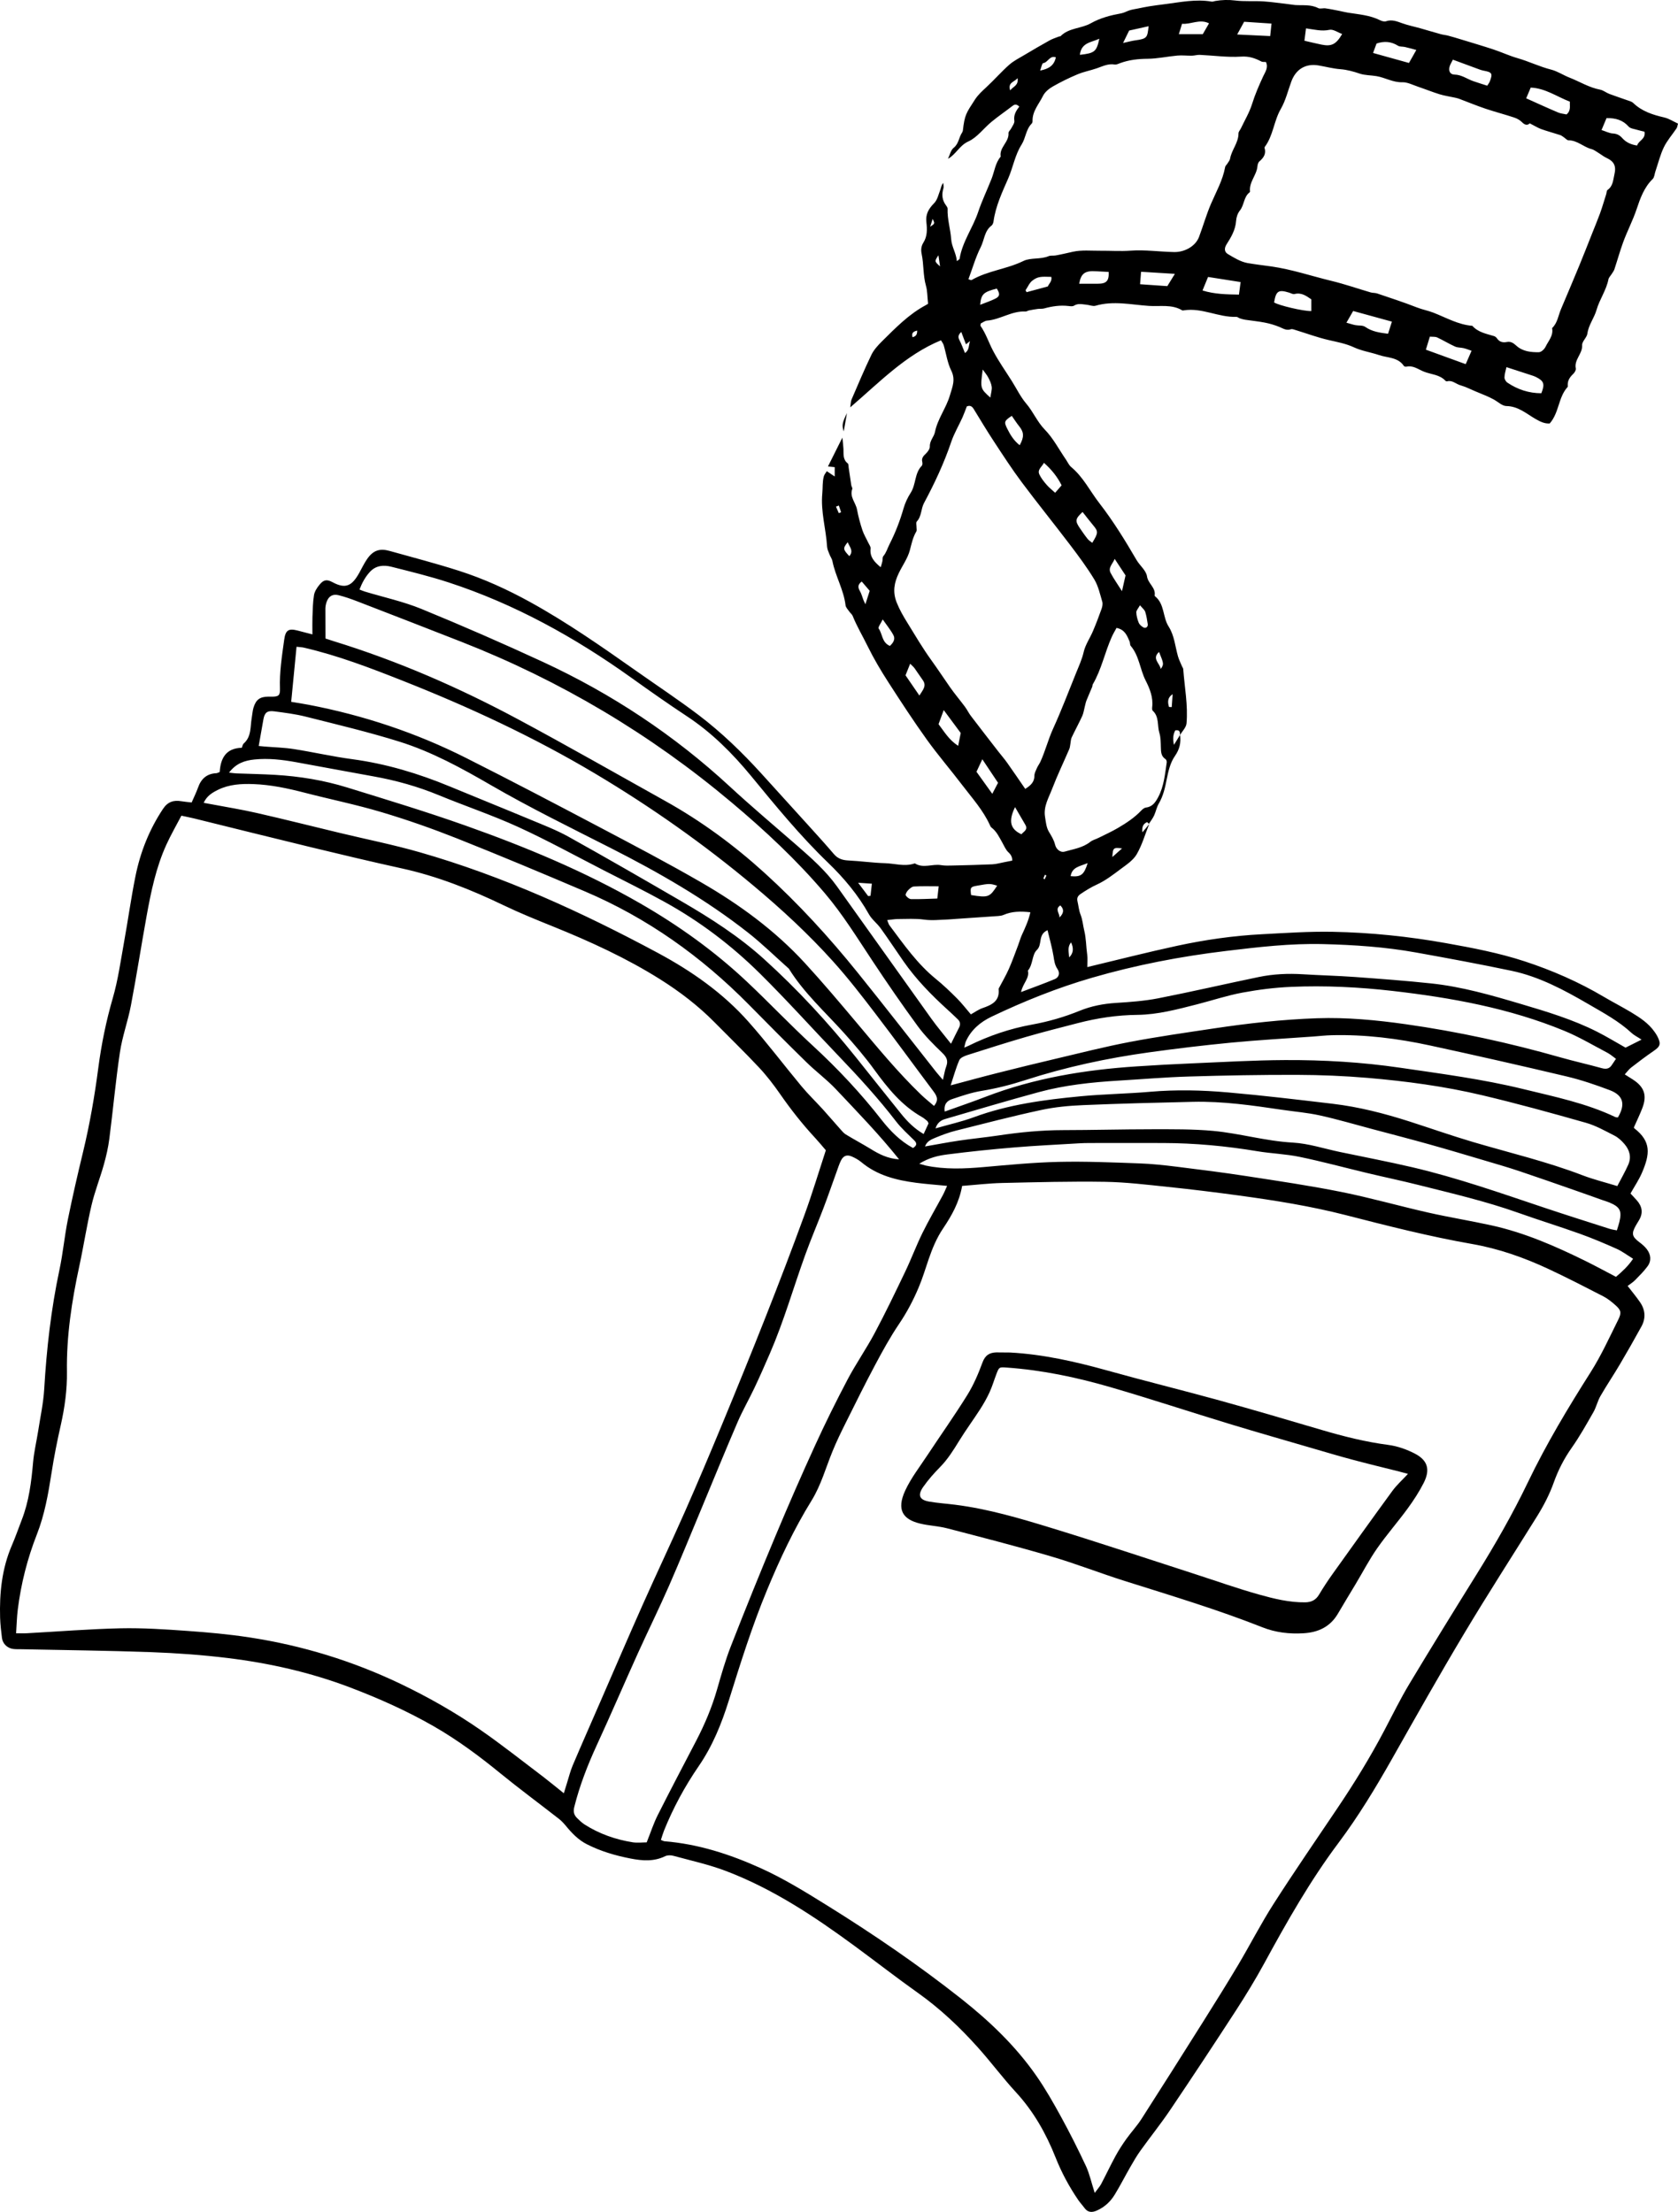 <?xml version="1.0" encoding="utf-8"?>
<!-- Generator: Adobe Illustrator 27.1.1, SVG Export Plug-In . SVG Version: 6.00 Build 0)  -->
<svg version="1.1" id="Layer_1" xmlns="http://www.w3.org/2000/svg" xmlns:xlink="http://www.w3.org/1999/xlink" x="0px" y="0px"
	 viewBox="0 0 433.4 571.2" style="enable-background:new 0 0 433.4 571.2;" xml:space="preserve">
<g>
	<path d="M296.83,212.77c-1.05,2.62-1.83,5.4-3.23,7.82c-0.89,1.55-2.61,2.68-4.11,3.8c-1.96,1.47-3.95,3.01-6.16,4.02
		c-1.53,0.7-2.9,1.55-4.26,2.47c-0.67,0.45-0.97,1.02-0.78,1.84c0.27,1.17,0.37,2.4,0.81,3.5c0.53,1.34,0.61,2.76,0.94,4.08
		c0.51,2.07,0.47,4.13,0.76,6.17c0.16,1.12,0.03,2.27,0.03,3.27c7.82-1.87,15.51-3.84,23.26-5.51c7.16-1.54,14.43-2.59,21.76-2.97
		c6.13-0.32,12.28-0.75,18.41-0.63c9.81,0.19,19.57,1.2,29.24,2.93c6.83,1.22,13.65,2.52,20.25,4.68c7.14,2.34,14.01,5.34,20.5,9.18
		c2.34,1.38,4.76,2.62,7.09,4.02c2.26,1.36,4.46,2.81,6.01,5.03c0.27,0.39,0.55,0.79,0.76,1.22c0.95,1.93,0.7,2.55-1.06,3.75
		c-1.97,1.35-3.88,2.8-5.77,4.26c-0.55,0.42-0.96,1.02-1.63,1.75c0.79,0.5,1.43,0.9,2.07,1.31c2.96,1.9,3.73,4.08,2.48,7.36
		c-0.65,1.7-1.46,3.35-2.19,5.01c0.03,0.08,0.04,0.19,0.09,0.23c4.45,3.44,4.06,6.68,1.99,11.5c-0.78,1.81-1.91,3.48-2.96,5.35
		c0.54,0.58,1.08,1.14,1.6,1.73c1.37,1.53,1.73,3.2,0.66,5.06c-0.28,0.48-0.58,0.95-0.86,1.44c-1.21,2.14-1.02,2.9,0.9,4.35
		c0.69,0.52,1.39,1.11,1.91,1.79c1.07,1.41,1.25,3,0.18,4.45c-0.94,1.27-2.07,2.4-3.18,3.53c-0.59,0.6-1.34,1.05-1.95,1.52
		c1.17,1.51,2.23,2.79,3.18,4.16c1.4,2.01,1.56,4.18,0.37,6.34c-1.81,3.29-3.66,6.55-5.57,9.78c-1.62,2.75-3.42,5.4-5.01,8.17
		c-0.75,1.3-1.07,2.86-1.82,4.16c-1.78,3.12-3.54,6.27-5.6,9.19c-1.96,2.78-3.48,5.75-4.61,8.91c-1.11,3.12-2.61,6.01-4.34,8.79
		c-6.29,10.1-12.75,20.1-18.85,30.31c-6.4,10.69-12.51,21.55-18.65,32.4c-4.22,7.44-8.63,14.74-13.77,21.6
		c-7.35,9.8-13.37,20.44-19.22,31.18c-2.25,4.13-4.72,8.16-7.28,12.12c-5.57,8.58-11.2,17.11-16.92,25.59
		c-2.45,3.64-5.21,7.07-7.77,10.64c-0.97,1.36-1.81,2.82-2.64,4.27c-1.35,2.35-2.58,4.78-4,7.09c-1.1,1.79-2.62,3.2-4.6,4.07
		c-1.24,0.55-2.31,0.53-3.18-0.66c-0.52-0.71-1.13-1.35-1.62-2.07c-2.35-3.44-4.31-7.09-5.85-10.97
		c-2.46-6.21-5.7-11.93-10.27-16.89c-3.41-3.7-6.41-7.76-9.77-11.5c-4.7-5.25-9.79-10.06-15.57-14.16
		c-5.47-3.88-10.76-8.01-16.17-11.98c-10.45-7.68-21.22-14.85-33.42-19.48c-4.38-1.66-9.01-2.67-13.55-3.91
		c-0.65-0.18-1.51-0.17-2.09,0.11c-2.91,1.43-5.91,1.19-8.9,0.61c-3.92-0.76-7.74-1.87-11.33-3.7c-2.2-1.12-3.84-2.83-5.37-4.69
		c-0.55-0.66-1.14-1.32-1.82-1.85c-5.03-3.93-10.18-7.72-15.12-11.75c-5.46-4.46-11.09-8.64-17.2-12.15
		c-6.93-3.98-14.2-7.22-21.67-10.06c-10.2-3.87-20.77-6.26-31.55-7.58c-6.56-0.8-13.18-1.28-19.78-1.52
		c-11.25-0.41-22.51-0.52-33.76-0.76c-0.64-0.01-1.28,0.02-1.92-0.07c-1.48-0.2-2.68-1.34-2.87-2.8c-0.22-1.74-0.42-3.49-0.48-5.23
		c-0.19-6.44,0.46-12.75,3.05-18.75c0.92-2.12,1.67-4.32,2.51-6.48c1.89-4.82,2.51-9.87,2.96-14.98c0.24-2.68,0.88-5.33,1.3-8
		c0.56-3.62,1.35-7.22,1.57-10.86c0.61-10.37,1.77-20.65,3.94-30.83c0.91-4.28,1.3-8.67,2.17-12.97c1.19-5.86,2.53-11.69,3.94-17.51
		c1.72-7.14,2.97-14.36,3.92-21.64c0.8-6.09,2.02-12.09,3.74-18.02c1.35-4.65,2.02-9.51,2.88-14.29c1.04-5.72,1.83-11.5,2.98-17.2
		c1.26-6.23,3.58-12.07,7.13-17.4c1.21-1.82,2.73-2.28,4.71-1.95c0.85,0.14,1.71,0.21,2.67,0.32c0.59-1.37,1.2-2.58,1.65-3.85
		c0.8-2.29,2.29-3.6,4.75-3.71c0.22-0.01,0.44-0.16,0.85-0.31c0.21-3.48,1.56-6.15,5.7-6.25c0.17-0.4,0.23-0.86,0.48-1.09
		c2.06-1.8,1.68-4.34,2.09-6.64c0.16-0.86,0.2-1.75,0.44-2.58c0.63-2.12,1.65-2.86,3.81-2.9c0.32-0.01,0.64,0.01,0.96,0.01
		c1.73-0.01,2.14-0.32,2.08-2.07c-0.15-4.26,0.51-8.43,1.09-12.62c0.35-2.52,1.11-3,3.53-2.37c1.14,0.3,2.28,0.6,3.76,0.98
		c0-1.68-0.04-3.07,0.01-4.46c0.08-1.9,0.09-3.82,0.4-5.69c0.16-0.96,0.79-1.92,1.43-2.69c1.05-1.28,1.86-1.45,3.36-0.64
		c3.46,1.87,5.07,0.87,6.92-2.45c0.66-1.19,1.24-2.43,2.01-3.54c1.55-2.22,3.21-2.81,5.8-2.09c5.99,1.68,12.02,3.24,17.94,5.14
		c6.4,2.05,12.49,4.83,18.39,8.08c9.61,5.3,18.56,11.57,27.52,17.87c5.35,3.77,10.82,7.39,16.03,11.34
		c5.86,4.45,11.15,9.57,16.11,15.02c4.14,4.54,8.27,9.1,12.39,13.66c2.14,2.37,4.3,4.73,6.36,7.16c1.03,1.21,2.23,1.6,3.77,1.67
		c3.15,0.15,6.29,0.61,9.44,0.7c2.5,0.07,5,0.92,7.51,0.11c0.08-0.02,0.18-0.08,0.23-0.05c2.16,1.36,4.5,0.07,6.73,0.44
		c1.01,0.17,2.06,0.13,3.09,0.1c3.39-0.08,6.79-0.16,10.18-0.31c1-0.05,2-0.34,2.99-0.53c0.69-0.13,1.37-0.27,2.16-0.43
		c-0.02-0.78-0.24-1.45-0.99-2.13c-0.71-0.64-1.1-1.66-1.6-2.53c-0.8-1.41-1.47-2.9-2.83-3.91c-0.18-0.13-0.27-0.39-0.37-0.6
		c-1.75-3.85-4.58-6.97-7.1-10.28c-3.02-3.97-6.29-7.76-9.2-11.81c-3.45-4.81-6.69-9.78-9.9-14.76c-1.94-3.01-3.77-6.08-5.36-9.32
		c-1.28-2.62-2.79-5.12-3.88-7.85c-0.17-0.42-0.61-0.73-0.88-1.13c-0.36-0.52-0.89-1.04-0.96-1.61c-0.47-4.01-2.62-7.5-3.39-11.41
		c-0.12-0.61-0.54-1.15-0.76-1.74c-0.25-0.65-0.58-1.32-0.62-2c-0.28-4.6-1.69-9.07-1.23-13.79c0.14-1.43-0.01-2.95,0.4-4.39
		c0.12-0.44,0.46-0.81,0.76-1.3c0.63,0.42,1.21,0.81,2.04,1.37c0-1.02,0-1.69,0-2.41c-0.55-0.06-0.98-0.1-1.74-0.18
		c1.26-2.52,2.42-4.84,3.72-7.45c0.11,1.13,0.24,2.03,0.28,2.94c0.05,1.34-0.18,2.73,1.11,3.72c0.23,0.18,0.18,0.73,0.24,1.11
		c0.23,1.52,0.44,3.05,0.68,4.57c0.05,0.31,0.34,0.67,0.25,0.91c-0.76,2.06,0.9,3.55,1.23,5.35c0.33,1.79,0.81,3.56,1.38,5.29
		c0.37,1.12,1.01,2.15,1.51,3.23c0.23,0.5,0.67,1.05,0.61,1.53c-0.25,2.13,0.93,3.44,2.61,4.82c0.17-0.57,0.33-1.04,0.43-1.51
		c0.1-0.45-0.01-1.05,0.25-1.35c0.78-0.92,1.07-2.05,1.59-3.07c1.52-2.97,2.7-6.03,3.62-9.23c0.41-1.43,1.06-2.83,1.87-4.08
		c1.38-2.16,0.96-5.03,2.85-6.96c0.18-0.18,0.21-0.63,0.14-0.91c-0.27-1.02,0.24-1.6,0.94-2.25c0.49-0.46,1.02-1.23,1-1.84
		c-0.05-1.48,1.08-2.48,1.32-3.69c0.68-3.44,2.9-6.18,3.86-9.48c0.62-2.13,1.53-4.05,0.35-6.41c-1-2.01-1.3-4.37-1.95-6.56
		c-0.13-0.44-0.45-0.82-0.7-1.26c-9.15,3.78-15.81,10.78-23.44,17.32c0.15-0.93,0.13-1.53,0.34-2.02c1.67-3.87,3.3-7.76,5.13-11.55
		c0.63-1.3,1.69-2.45,2.74-3.49c3.49-3.45,6.91-6.99,11.32-9.34c0.35-0.19,0.68-0.43,0.58-0.36c-0.21-1.89-0.17-3.33-0.55-4.64
		c-0.77-2.7-0.54-5.51-1.11-8.2c-0.24-1.16-0.09-2.08,0.44-2.93c1.06-1.68,0.98-3.49,0.78-5.3c-0.22-1.99,0.49-3.37,2.02-4.92
		c0.83-0.84,1.11-2.24,1.57-3.42c0.21-0.56,0.25-1.18,0.76-1.8c0.02,0.47,0.18,0.98,0.05,1.4c-0.49,1.62-0.34,3.09,0.7,4.45
		c0.18,0.24,0.39,0.55,0.38,0.82c-0.11,2.67,0.74,5.24,0.92,7.83c0.14,2.07,1.3,3.59,1.47,5.71c0.4-0.33,0.68-0.45,0.71-0.61
		c0.69-4.39,3.42-7.97,4.8-12.1c0.98-2.92,2.34-5.72,3.47-8.6c0.75-1.91,0.95-4.04,2.34-5.68c-0.42-2.38,2.2-3.75,2.02-6.09
		c-0.03-0.38,0.5-0.79,0.71-1.21c0.32-0.64,0.89-1.35,0.8-1.94c-0.23-1.5,0.43-2.6,1.29-3.67c-0.61-0.58-1.1-0.71-1.75-0.2
		c-1.81,1.4-3.7,2.69-5.46,4.14c-2.02,1.67-3.68,4.02-5.96,5.05c-2.34,1.07-3.16,3.32-5.26,4.48c0.47-0.97,0.71-2.24,1.47-2.84
		c1.32-1.05,1.32-2.64,2.13-3.86c0.13-0.19,0.23-0.43,0.25-0.66c0.47-3.99,0.81-4.38,3.1-7.91c0.85-1.3,1.87-2.21,2.95-3.21
		c2.02-1.86,3.83-3.95,5.88-5.77c1.17-1.04,2.62-1.76,3.98-2.57c2.14-1.28,4.3-2.54,6.48-3.75c0.75-0.42,1.58-0.67,2.38-0.99
		c0.15-0.06,0.36-0.02,0.46-0.11c2.16-2.18,5.35-1.93,7.82-3.33c2.46-1.39,5.11-2.06,7.85-2.56c0.77-0.14,1.48-0.58,2.24-0.81
		c0.67-0.2,1.38-0.3,2.07-0.44c0.99-0.2,1.97-0.41,2.97-0.57c1.3-0.21,2.61-0.37,3.92-0.54c4.03-0.51,8.05-1.38,12.15-0.67
		c0.29,0.05,0.61-0.11,0.92-0.16c1.71-0.29,3.38-0.35,5.14-0.13c2.41,0.3,4.88,0.08,7.31,0.23c2.27,0.15,4.52,0.5,6.78,0.76
		c0.47,0.05,0.93,0.14,1.4,0.18c2,0.14,4.04-0.2,5.96,0.79c0.5,0.26,1.26-0.02,1.89,0.07c1.17,0.16,2.32,0.41,3.48,0.63
		c0.77,0.15,1.53,0.36,2.3,0.48c2.81,0.45,5.68,0.64,8.3,1.95c0.46,0.23,1.13,0.43,1.57,0.27c1.5-0.51,2.78,0.02,4.15,0.51
		c1.55,0.56,3.18,0.88,4.77,1.33c1.74,0.49,3.47,1.02,5.22,1.5c0.6,0.17,1.24,0.21,1.84,0.37c1.13,0.3,2.26,0.63,3.38,0.98
		c2.78,0.85,5.57,1.67,8.33,2.58c2.1,0.69,4.11,1.64,6.23,2.25c2.97,0.85,5.74,2.22,8.75,2.98c1.6,0.41,3.09,1.42,4.69,2.05
		c2.64,1.03,5.06,2.57,7.91,3.11c0.83,0.16,1.57,0.79,2.38,1.1c1.61,0.61,3.26,1.14,4.88,1.72c0.44,0.16,0.96,0.29,1.28,0.6
		c2.25,2.18,5.06,3.08,8.02,3.76c1.21,0.28,2.31,1.01,3.57,1.59c-0.15,0.52-0.18,0.94-0.38,1.23c-1.09,1.63-2.43,3.13-3.27,4.87
		c-0.95,1.97-1.47,4.15-2.18,6.23c-0.23,0.67-0.26,1.54-0.71,1.98c-2.21,2.14-3.24,5.05-4.13,7.73c-1,3-2.47,5.76-3.53,8.69
		c-0.82,2.27-1.47,4.61-2.23,6.9c-0.14,0.43-0.45,0.8-0.69,1.2c-0.29,0.47-0.75,0.9-0.85,1.4c-0.56,2.83-2.31,5.2-3.07,7.88
		c-0.61,2.13-2.06,3.86-2.36,6.11c-0.14,1.04-1.41,2.02-1.36,2.99c0.13,2.25-2.11,3.73-1.64,6.01c0.09,0.43-0.31,1.1-0.69,1.45
		c-0.86,0.81-1.44,1.69-1.39,2.9c0.01,0.16,0.04,0.37-0.05,0.47c-2.42,2.66-2.14,6.6-4.61,9.4c-1.29,0.08-2.39-0.43-3.7-1.19
		c-2.32-1.34-4.44-3.27-7.48-3.31c-1.1-0.01-2.19-1.12-3.3-1.71c-0.6-0.32-1.2-0.62-1.82-0.89c-0.99-0.43-1.99-0.82-2.98-1.24
		c-0.84-0.36-1.67-0.76-2.52-1.1c-0.51-0.21-1.06-0.33-1.57-0.53c-1.01-0.4-1.89-1.24-3.13-0.92c-0.13,0.03-0.35-0.04-0.44-0.15
		c-1.5-1.62-3.7-1.6-5.56-2.35c-1.43-0.57-2.78-1.68-4.52-1.28c-0.2,0.05-0.55-0.05-0.65-0.2c-1.54-2.29-4.24-2.05-6.42-2.8
		c-2.12-0.72-4.41-1.04-6.46-1.99c-2.11-0.98-4.33-1.37-6.56-1.89c-2.84-0.65-5.59-1.68-8.38-2.53c-0.45-0.14-0.99-0.38-1.37-0.25
		c-1.14,0.4-1.97-0.19-2.93-0.59c-1.22-0.5-2.51-0.88-3.8-1.13c-1.68-0.33-3.39-0.48-5.08-0.74c-0.46-0.07-0.92-0.21-1.37-0.36
		c-0.3-0.1-0.59-0.39-0.87-0.38c-4.61,0.17-8.87-2.41-13.53-1.69c-0.16,0.02-0.35,0.08-0.47,0.01c-2.69-1.63-5.77-0.95-8.62-1.15
		c-4.56-0.31-9.18-1.39-13.78-0.04c-0.69,0.2-1.55-0.2-2.33-0.27c-1.08-0.09-2.17-0.43-3.24,0.26c-0.34,0.22-0.93,0.13-1.39,0.08
		c-2.16-0.26-4.25,0.06-6.33,0.63c-0.51,0.14-1.09,0.05-1.63,0.12c-0.76,0.1-1.52,0.24-2.27,0.39c-0.31,0.06-0.61,0.3-0.9,0.28
		c-3.54-0.2-6.49,2.08-9.92,2.35c-0.58,0.05-1.13,0.5-1.62,0.73c-0.04,0.32-0.14,0.53-0.07,0.62c1.4,2,2.13,4.34,3.26,6.47
		c1.42,2.7,3.2,5.2,4.83,7.79c1.23,1.95,2.24,4.08,3.72,5.82c1.8,2.1,2.81,4.68,4.79,6.71c2.17,2.22,3.66,5.12,5.45,7.72
		c0.45,0.66,0.78,1.46,1.37,1.95c3.12,2.59,4.87,6.23,7.29,9.35c3.59,4.63,6.64,9.6,9.58,14.64c0.85,1.46,2.49,2.72,2.71,4.23
		c0.28,1.91,2.3,2.92,1.98,4.92c-0.01,0.07,0.03,0.18,0.08,0.22c2.52,2,1.97,5.39,3.53,7.83c1.49,2.34,1.68,5.12,2.42,7.72
		c0.26,0.9,0.7,1.74,1.06,2.61c0.09,0.22,0.27,0.42,0.29,0.64c0.34,4.68,1.26,9.34,0.85,14.04c-0.09,1.06-1.12,2.04-1.71,3.05
		c0.07-0.82-0.05-1.46-1.2-1.24c-0.55,1.04-0.68,2.11-0.34,3.74c0.7-1.14,1.14-1.85,1.58-2.57c0.28,2.02-0.11,3.7-1.36,5.5
		c-1.17,1.67-1.68,3.91-2.09,5.97c-0.43,2.2-0.9,4.31-2.05,6.27c-0.55,0.94-0.75,2.08-1.21,3.08c-0.35,0.75-0.88,1.41-1.33,2.13
		c-0.17-0.14-0.42-0.46-0.5-0.42c-0.95,0.42-1.35,1.15-1.2,2.62C295.83,214.07,296.33,213.42,296.83,212.77z M145.63,463.09
		c0.33-1.07,0.57-1.87,0.82-2.67c0.48-1.52,0.86-3.09,1.48-4.55c2.37-5.58,4.83-11.13,7.25-16.7c3.6-8.27,7.16-16.56,10.83-24.8
		c3.57-8.02,7.34-15.96,10.89-24c3.29-7.45,6.46-14.96,9.58-22.49c3.84-9.27,7.63-18.57,11.31-27.9c3.43-8.69,6.77-17.41,9.97-26.18
		c2.02-5.53,3.71-11.18,5.54-16.76c-1.03-1.2-1.89-2.25-2.81-3.24c-3.26-3.52-6.22-7.27-8.96-11.22c-1.68-2.42-3.49-4.78-5.5-6.93
		c-3.71-3.96-7.62-7.74-11.43-11.61c-4.23-4.29-8.99-7.93-14.05-11.12c-8.74-5.5-18.1-9.78-27.67-13.65
		c-4.29-1.73-8.59-3.47-12.76-5.47c-8.45-4.06-17.09-7.51-26.28-9.53c-7.79-1.71-15.54-3.56-23.29-5.43
		c-10.15-2.45-20.29-4.99-30.43-7.49c-0.99-0.24-1.99-0.43-3.27-0.71c-1.33,2.54-2.72,4.95-3.87,7.47
		c-2.67,5.86-3.97,12.13-5.11,18.42c-1.39,7.69-2.59,15.41-4.05,23.08c-0.77,4.07-2.23,8.02-2.84,12.11
		c-1.11,7.4-1.77,14.86-2.73,22.28c-0.29,2.28-0.81,4.55-1.43,6.76c-0.99,3.53-2.36,6.96-3.19,10.52
		c-1.22,5.2-2.02,10.49-3.15,15.71c-1.94,8.99-3.33,18.02-3.19,27.26c0.07,4.63-0.57,9.22-1.59,13.76
		c-0.93,4.11-1.76,8.25-2.4,12.42c-0.84,5.38-1.77,10.7-3.77,15.8c-2.46,6.27-4.11,12.76-4.94,19.45c-0.24,1.94-0.28,3.91-0.43,6.09
		c1.14,0,2.01,0.04,2.86-0.01c8.04-0.44,16.08-1.09,24.13-1.27c5.73-0.12,11.49,0.26,17.21,0.67c5.4,0.38,10.81,0.87,16.15,1.69
		c13.56,2.08,26.56,6.06,38.96,11.99c7.22,3.46,14.17,7.41,20.73,11.96c5.5,3.82,10.76,7.99,16.11,12.04
		C142.03,460.16,143.68,461.54,145.63,463.09z M282.75,566.29c0.75-1.03,1.29-1.61,1.65-2.28c1.27-2.4,2.42-4.86,3.72-7.24
		c0.83-1.53,1.79-3,2.8-4.42c1.25-1.75,2.74-3.34,3.9-5.15c5.39-8.4,10.72-16.84,16.04-25.29c3.02-4.8,6.03-9.61,8.93-14.48
		c3.1-5.22,5.87-10.64,9.14-15.75c5.34-8.34,10.96-16.5,16.49-24.72c4.38-6.5,8.48-13.16,12.13-20.1c2.12-4.03,4.13-8.12,6.47-12.02
		c5.72-9.51,11.55-18.96,17.42-28.38c4.77-7.67,9.25-15.48,13.17-23.63c4.74-9.88,10.37-19.25,16.24-28.5
		c2.73-4.3,4.85-8.99,7.13-13.56c0.9-1.81,0.68-2.48-0.79-3.77c-0.95-0.84-1.97-1.66-3.09-2.24c-4.68-2.41-9.36-4.82-14.13-7.05
		c-6.31-2.95-12.87-5.26-19.74-6.46c-11.01-1.93-21.83-4.68-32.64-7.46c-9.05-2.32-18.25-3.79-27.49-5.05
		c-6.15-0.84-12.32-1.6-18.49-2.24c-5.38-0.56-10.79-1.22-16.19-1.31c-8.86-0.14-17.72,0.1-26.58,0.3
		c-3.41,0.08-6.81,0.49-10.34,0.76c-0.72,4.18-2.68,7.66-4.91,10.97c-1.68,2.49-2.79,5.2-3.75,8c-0.82,2.41-1.56,4.87-2.55,7.22
		c-1.39,3.31-3.05,6.46-5.08,9.46c-2.27,3.36-4.24,6.94-6.15,10.53c-2.63,4.93-5.1,9.93-7.59,14.93c-1.21,2.42-2.4,4.86-3.42,7.36
		c-1.76,4.28-2.97,8.78-5.43,12.77c-4.55,7.36-8.22,15.17-11.52,23.15c-3.86,9.31-6.87,18.92-9.87,28.53
		c-1.86,5.96-4.18,11.69-7.76,16.91c-3.57,5.2-6.59,10.76-8.96,16.64c-0.31,0.78-0.54,1.6-0.81,2.42c0.47,0.18,0.69,0.32,0.91,0.34
		c8.7,0.71,16.85,3.33,24.76,6.9c5.99,2.7,11.55,6.13,17.12,9.59c12.02,7.46,23.69,15.43,34.8,24.2c7.3,5.77,14,12.16,19.34,19.82
		c2.37,3.39,4.43,7.02,6.42,10.65c2.3,4.2,4.45,8.48,6.48,12.82C281.42,561.43,281.89,563.62,282.75,566.29z M395.1,31.85
		c-0.57,0.59-1.25,0.47-2.01-0.31c-0.53-0.54-1.28-0.95-2.01-1.19c-2.44-0.81-4.93-1.45-7.37-2.27c-2.32-0.78-4.58-1.72-6.87-2.58
		c-0.37-0.14-0.76-0.21-1.14-0.3c-1.3-0.28-2.62-0.47-3.89-0.86c-1.87-0.58-3.69-1.32-5.56-1.95c-1.34-0.45-2.73-1.19-4.07-1.15
		c-2.4,0.07-4.41-1.2-6.66-1.58c-1.43-0.24-2.96-0.2-4.27-0.63c-1.67-0.56-3.27-1.02-5.04-1.16c-1.9-0.14-3.76-0.65-5.65-0.97
		c-3.31-0.57-5.86,0.95-7.04,4.17c-0.87,2.38-1.47,4.92-2.72,7.08c-1.8,3.12-1.95,6.89-4.14,9.8c-0.04,0.06-0.07,0.16-0.05,0.23
		c0.47,1.54-0.24,2.57-1.35,3.52c-0.31,0.27-0.45,0.85-0.49,1.31c-0.23,2.27-2.2,4.02-1.91,6.44c0.01,0.07-0.05,0.17-0.1,0.21
		c-1.56,1.18-1.37,3.29-2.53,4.72c-0.57,0.7-0.91,1.75-0.97,2.67c-0.16,2.31-1.28,4.21-2.46,6.05c-0.69,1.08-0.51,2,0.31,2.49
		c1.62,0.97,3.36,2.04,5.16,2.35c2,0.34,4.03,0.58,6.05,0.86c5.32,0.75,10.38,2.48,15.56,3.73c3.43,0.83,6.78,2,10.17,2.99
		c0.53,0.15,1.12,0.08,1.64,0.26c3.43,1.17,6.89,2.28,10.27,3.61c1.4,0.55,2.88,0.82,4.23,1.34c3.32,1.29,6.44,3.12,10.09,3.41
		c1.5,1.69,3.62,2.05,5.63,2.66c0.28,0.09,0.57,0.34,0.74,0.59c0.63,0.92,1.51,1.13,2.52,0.93c1.07-0.21,1.75,0.29,2.52,0.99
		c1.63,1.46,3.74,1.68,5.8,1.64c0.59-0.01,1.4-0.78,1.7-1.4c0.74-1.53,2.08-2.89,1.69-4.82c1.4-1.33,1.59-3.23,2.29-4.88
		c1.57-3.71,3.15-7.43,4.69-11.16c1.18-2.86,2.3-5.74,3.44-8.61c0.65-1.62,1.31-3.24,1.92-4.87c0.36-0.95,0.65-1.93,0.96-2.9
		c0.23-0.73,0.46-1.45,0.68-2.18c0.11-0.37,0.1-0.91,0.34-1.08c1.42-0.99,1.43-2.54,1.77-3.99c0.51-2.17-0.04-3.37-2.09-4.31
		c-0.64-0.29-1.19-0.76-1.79-1.12c-0.68-0.41-1.33-0.95-2.07-1.14c-2.05-0.54-3.63-2.26-5.9-2.26c-0.39,0-0.78-0.5-1.18-0.76
		c-0.32-0.21-0.62-0.48-0.97-0.59c-1.65-0.54-3.34-0.98-4.98-1.57C397.06,32.94,396.2,32.4,395.1,31.85z M167.03,475.77
		c1.06-2.66,1.79-4.94,2.86-7.05c3.23-6.42,6.59-12.78,9.91-19.16c2.22-4.26,4.08-8.66,5.41-13.3c1.08-3.76,2.15-7.54,3.57-11.17
		c3.75-9.59,7.61-19.14,11.59-28.63c3.27-7.81,6.66-15.57,10.18-23.26c2.62-5.73,5.43-11.39,8.37-16.97
		c2.15-4.07,4.81-7.88,6.98-11.95c2.78-5.21,5.34-10.54,7.89-15.87c1.59-3.31,2.87-6.77,4.49-10.06s3.49-6.46,5.23-9.7
		c0.39-0.72,0.69-1.48,1.11-2.41c-2.94-0.29-5.48-0.47-8-0.8c-5.11-0.67-10.03-1.89-14.13-5.31c-0.73-0.61-1.59-1.09-2.46-1.47
		c-1.27-0.55-2.17-0.24-2.8,0.99c-0.47,0.92-0.77,1.92-1.13,2.9c-1.14,3.15-2.23,6.32-3.42,9.45c-1.53,4.03-3.24,7.99-4.7,12.05
		c-3.06,8.47-5.53,17.16-9.12,25.44c-1.3,3-2.61,5.99-4.01,8.94c-1.4,2.96-3.05,5.81-4.34,8.81c-3.16,7.33-6.17,14.73-9.24,22.1
		c-2.8,6.71-5.53,13.45-8.44,20.1c-2.56,5.85-5.39,11.58-8.03,17.4c-3.59,7.93-7.02,15.93-10.66,23.83
		c-2.38,5.17-4.42,10.42-5.81,15.95c-0.3,1.18-0.1,2.04,0.68,2.83c0.62,0.62,1.26,1.24,1.99,1.71c3.82,2.43,8.03,3.9,12.48,4.6
		C164.72,475.93,166,475.77,167.03,475.77z M264.8,203.72c1.55-0.96,2.37-1.86,2.37-3.41c0-0.65,0.37-1.32,0.64-1.95
		c0.24-0.56,0.63-1.06,0.89-1.61c1.28-2.77,2.01-5.75,3.28-8.54c2.17-4.76,4.03-9.66,5.99-14.51c0.71-1.75,1.5-3.45,1.93-5.34
		c0.43-1.88,1.63-3.58,2.4-5.4c0.8-1.88,1.53-3.79,2.21-5.71c0.21-0.58,0.35-1.32,0.18-1.89c-0.58-1.95-1.02-4.02-2.05-5.73
		c-1.88-3.1-4.06-6.03-6.26-8.93c-4.11-5.41-8.39-10.7-12.46-16.14c-2.55-3.41-4.87-7-7.21-10.56c-1.81-2.75-3.51-5.59-5.23-8.4
		c-0.45-0.74-1-0.97-1.77-0.64c-0.38,0.96-0.71,1.92-1.12,2.84c-0.95,2.1-2.15,4.11-2.89,6.28c-1.86,5.51-4.31,10.73-7.05,15.84
		c-0.8,1.5-0.59,3.4-1.86,4.76c-0.24,0.26-0.06,0.92-0.07,1.39c-0.01,0.4,0.13,0.88-0.04,1.17c-0.91,1.51-1.23,3.17-1.68,4.85
		c-0.55,2.09-1.92,3.95-2.87,5.94c-1.16,2.44-1.63,4.78-0.53,7.56c0.75,1.89,1.75,3.6,2.78,5.26c2,3.25,3.93,6.54,6.18,9.65
		c1.64,2.28,3.21,4.66,4.83,6.98c1.21,1.73,2.58,3.33,3.84,5.03c0.57,0.76,0.97,1.64,1.55,2.39c2.35,3.09,4.74,6.16,7.12,9.23
		c0.73,0.94,1.52,1.84,2.21,2.81C261.66,199.12,263.16,201.34,264.8,203.72z M250.13,72.11c0.39,0.11,0.68,0.29,0.81,0.21
		c4.17-2.42,9.08-2.81,13.4-4.93c1.85-0.91,4.39-0.35,6.5-1.24c0.53-0.22,1.2-0.08,1.8-0.18c1.51-0.27,3.01-0.63,4.49-0.96
		c2.25-0.5,4.67-0.24,7.03-0.26c2.62-0.02,5.24,0.17,7.84-0.02c3.78-0.27,7.51,0.29,11.26,0.36c2.67,0.05,5.51-1.46,6.43-3.91
		c1.07-2.84,1.9-5.78,3.09-8.55c1.34-3.11,3.03-6.07,3.65-9.47c0.06-0.36,0.44-0.65,0.64-0.99c0.24-0.4,0.58-0.79,0.65-1.23
		c0.4-2.27,2.18-4.08,2.16-6.5c0-0.43,0.41-0.85,0.62-1.28c0.98-2.08,2.19-4.08,2.87-6.25c0.78-2.51,1.81-4.87,2.91-7.24
		c0.51-1.09,1.37-2.22,0.69-3.66c-0.4-0.04-0.85,0.04-1.17-0.12c-1.66-0.88-3.23-1.41-5.28-1.27c-3.51,0.23-7.07-0.29-10.62-0.45
		c-0.68-0.03-1.37,0.2-2.06,0.21c-1.25,0.02-2.5-0.14-3.74-0.03c-2.57,0.23-5.14,0.81-7.71,0.83c-2.46,0.02-4.8,0.28-7.1,1.13
		c-0.44,0.17-0.95,0.42-1.37,0.35c-1.69-0.29-3.11,0.45-4.61,0.97c-1.65,0.57-3.39,0.89-4.99,1.56c-2.18,0.91-4.32,1.96-6.37,3.13
		c-1,0.57-2.06,1.43-2.55,2.42c-1.03,2.11-2.79,3.96-2.71,6.54c0.01,0.22-0.09,0.51-0.24,0.66c-1.49,1.49-1.5,3.68-2.6,5.41
		c-1.69,2.65-2.19,5.86-3.46,8.76c-1.55,3.54-3.24,7.14-3.78,11.07c-0.05,0.38-0.23,0.85-0.51,1.07c-1.87,1.4-1.86,3.75-2.81,5.6
		C252,66.4,251.21,69.21,250.13,72.11z M84.06,164.89c0.65,0.21,1.4,0.47,2.16,0.7c16.55,5.1,32.36,11.99,47.59,20.16
		c12.74,6.83,25.3,14.01,37.93,21.05c9.33,5.19,17.88,11.48,25.77,18.65c8.71,7.91,16.64,16.57,24.02,25.73
		c6.82,8.46,13.48,17.04,20.21,25.57c0.46,0.59,0.97,1.14,1.8,2.11c0.37-1.52,0.5-2.53,0.86-3.46c0.57-1.51,0.08-2.45-1.06-3.54
		c-2.24-2.15-4.48-4.38-6.31-6.88c-4.01-5.47-7.86-11.07-11.61-16.73c-3.98-5.99-7.74-12.13-12.42-17.63
		c-7.27-8.55-15.44-16.17-24.02-23.38c-20.98-17.65-44.22-31.46-69.73-41.47c-8.99-3.53-17.99-7.01-27-10.49
		c-1.56-0.6-3.15-1.16-4.77-1.57c-1.57-0.4-2.63,0.27-3.14,1.79c-0.17,0.52-0.29,1.09-0.3,1.64
		C84.05,159.61,84.06,162.08,84.06,164.89z M75.21,181.24c1.69,0.28,3.09,0.49,4.49,0.76c14.2,2.72,27.82,7.25,40.73,13.76
		c11.56,5.82,23.02,11.83,34.47,17.87c8.83,4.66,17.68,9.3,26.32,14.3c9.78,5.66,18.89,12.32,26.59,20.68
		c4.59,4.99,8.97,10.18,13.34,15.37c5.4,6.42,10.72,12.91,16.78,18.74c1.05,1.01,2.21,1.92,3.31,2.87c1.38-1.64,0.64-2.71-0.23-3.88
		c-4.99-6.65-9.87-13.38-14.92-19.97c-3.49-4.57-7.02-9.13-10.86-13.4c-6.36-7.08-13.35-13.54-20.65-19.65
		c-12.83-10.74-26.47-20.34-40.84-28.9c-15.9-9.47-32.62-17.24-49.82-24.03c-8.32-3.29-16.68-6.49-25.42-8.51
		c-0.52-0.12-1.06-0.13-1.91-0.23C76.13,171.74,75.68,176.32,75.21,181.24z M245.54,280.28c4.34-1.15,8.18-2.21,12.04-3.18
		c5.03-1.27,10.07-2.51,15.11-3.69c6.37-1.5,12.71-3.12,19.13-4.34c7.2-1.37,14.46-2.4,21.71-3.49c8.84-1.33,17.71-2.32,26.65-2.63
		c7.68-0.26,15.31,0.47,22.89,1.54c13.52,1.92,26.84,4.83,39.98,8.57c3.53,1,7.12,1.8,10.65,2.78c1.18,0.33,2.02,0.15,2.66-0.89
		c0.29-0.46,0.6-0.9,1.02-1.52c-0.81-0.58-1.46-1.17-2.21-1.56c-3.67-1.93-7.26-4.07-11.08-5.65c-14.21-5.87-29.2-8.57-44.37-10.32
		c-8.73-1-17.51-1.43-26.29-1.05c-4.21,0.18-8.43,0.72-12.57,1.49c-3.91,0.73-7.72,2-11.58,2.99c-5.1,1.3-10.21,2.69-15.51,2.75
		c-5.23,0.05-10.33,0.82-15.36,2.12c-4.48,1.16-8.97,2.29-13.42,3.58c-5.06,1.47-10.08,3.07-15.1,4.67
		c-0.79,0.25-1.84,0.69-2.12,1.33C246.89,275.8,246.31,277.95,245.54,280.28z M423.99,268.47c-1.12-0.74-1.93-1.12-2.56-1.7
		c-3.31-3.08-7.27-5.2-11.13-7.45c-6.3-3.66-12.72-7.12-19.92-8.63c-8.18-1.72-16.41-3.24-24.64-4.72
		c-7.94-1.43-15.98-1.97-24.04-2.17c-8.39-0.21-16.71,0.77-25.03,1.77c-11.74,1.41-23.3,3.63-34.66,6.93
		c-8.92,2.59-17.51,6.04-25.88,10.03c-2.89,1.38-5.25,3.35-6.63,6.32c-0.2,0.44-0.26,0.95-0.46,1.68c0.61-0.25,0.91-0.36,1.18-0.5
		c5.19-2.56,10.64-4.41,16.31-5.44c4.27-0.77,8.38-1.96,12.38-3.59c2.98-1.21,6.08-1.8,9.31-2.01c3.65-0.23,7.34-0.49,10.92-1.19
		c8.68-1.7,17.31-3.71,25.97-5.5c3.76-0.78,7.59-0.95,11.43-0.71c4.46,0.28,8.93,0.38,13.39,0.7c6.59,0.48,13.19,0.97,19.77,1.67
		c7.88,0.84,15.48,3.03,23.06,5.28c6.74,2,13.48,4.02,19.78,7.21c2.48,1.26,4.86,2.71,7.31,4.09
		C421.12,269.91,422.39,269.27,423.99,268.47z M417.72,306.29c0.98-1.88,2.01-3.67,2.84-5.54c0.86-1.95,0.33-3.8-1.01-5.34
		c-0.72-0.83-1.58-1.65-2.55-2.14c-2.41-1.23-4.82-2.6-7.4-3.33c-8.9-2.53-17.83-4.99-26.83-7.12c-9.71-2.3-19.6-3.62-29.54-4.47
		c-6.04-0.51-12.12-0.76-18.18-0.78c-9.34-0.03-18.69,0.15-28.03,0.43c-6.06,0.18-12.11,0.7-18.16,1.06
		c-6.94,0.42-13.84,1.15-20.56,2.97c-8.09,2.19-16.12,4.6-24.17,6.94c-1.12,0.33-2.04,0.97-2.5,2.42c3.47-1,6.75-1.72,9.87-2.87
		c8.93-3.3,18.25-4.53,27.62-5.42c5.95-0.57,11.95-0.64,17.91-1.16c6.72-0.58,13.42-0.43,20.1,0.16c9.05,0.79,18.07,1.87,27.09,2.94
		c6.75,0.8,13.32,2.49,19.79,4.56c5.47,1.76,10.9,3.67,16.4,5.3c9.48,2.8,19.11,5.06,28.37,8.62
		C411.62,304.6,414.56,305.32,417.72,306.29z M238.91,296.06c3.03-0.52,5.9-1.08,8.79-1.51c3.39-0.5,6.8-0.83,10.18-1.33
		c5.53-0.83,11.07-1.37,16.67-1.38c7.67-0.01,15.34-0.22,23-0.22c5.27,0,10.56-0.06,15.79,0.42c6.89,0.64,13.58,2.64,20.55,3.02
		c4.09,0.23,8.11,1.57,12.17,2.42c6.24,1.31,12.51,2.5,18.72,3.95c11.66,2.72,22.95,6.72,34.29,10.51
		c5.53,1.85,11.09,3.6,16.64,5.38c0.58,0.19,1.2,0.26,1.9,0.41c0.25-0.82,0.49-1.49,0.65-2.18c0.69-2.86,0.17-3.87-2.58-5.02
		c-0.59-0.25-1.21-0.42-1.81-0.63c-2.33-0.83-4.66-1.67-7-2.48c-4.82-1.68-9.64-3.38-14.48-5c-2.87-0.96-5.78-1.8-8.68-2.66
		c-4.88-1.45-9.76-2.91-14.67-4.28c-4.91-1.37-9.85-2.65-14.78-3.96c-4.47-1.19-8.91-2.5-13.42-3.49c-3.18-0.7-6.46-0.96-9.69-1.44
		c-7.65-1.13-15.31-2.24-23.07-2.06c-9.42,0.22-18.84,0.45-28.25,0.85c-3.65,0.15-7.35,0.49-10.91,1.26
		c-7.4,1.59-14.74,3.5-22.09,5.35c-1.77,0.45-3.51,1.1-5.2,1.8C240.59,294.23,239.42,294.66,238.91,296.06z M245.63,269.54
		c0.87-1.75,1.45-2.96,2.07-4.15c0.42-0.82,0.34-1.54-0.32-2.17c-0.87-0.83-1.73-1.66-2.62-2.46c-4.21-3.82-8.17-7.87-11.43-12.55
		c-1.96-2.82-3.85-5.69-5.86-8.48c-0.92-1.28-2.28-2.28-3.04-3.63c-2.8-5.01-6.46-9.37-10.53-13.29
		c-7.22-6.95-13.53-14.67-19.87-22.38c-4.84-5.88-10.18-11.23-16.6-15.46c-4.87-3.21-9.64-6.57-14.38-9.96
		c-14.58-10.42-30.11-19.03-47.19-24.61c-4.84-1.58-9.81-2.79-14.76-4.04c-1.99-0.5-4-0.37-5.55,1.31c-1.2,1.3-2.02,2.81-2.7,4.57
		c0.58,0.22,0.99,0.41,1.43,0.54c4.88,1.47,9.91,2.56,14.6,4.48c10.56,4.33,21.03,8.9,31.39,13.69
		c17.73,8.21,33.86,18.88,48.25,32.18c5.63,5.2,11.5,10.14,17.28,15.17c3.74,3.26,7.46,6.54,10.37,10.59
		c8.14,11.37,16.22,22.78,24.36,34.14C242.05,265.16,243.76,267.15,245.63,269.54z M232.22,299.39
		c-5.2-6.51-10.82-12.28-16.33-18.13c-2.35-2.49-5.15-4.55-7.6-6.95c-5.03-4.92-9.98-9.91-14.92-14.92
		c-12.27-12.43-26.26-22.38-42.35-29.22c-10.95-4.66-21.93-9.27-32.99-13.66c-6.38-2.53-12.87-4.81-19.45-6.77
		c-6.57-1.96-13.31-3.33-19.96-5.05c-4.34-1.12-8.69-2.05-13.19-2.21c-3.14-0.11-6.24,0.06-9.13,1.48
		c-1.47,0.73-2.88,1.56-3.69,3.36c0.8,0.15,1.42,0.25,2.03,0.37c3.91,0.74,7.84,1.37,11.72,2.26c7.16,1.63,14.28,3.43,21.41,5.14
		c6.9,1.66,13.88,3.05,20.7,5.01c21.53,6.18,41.8,15.43,61.48,26c8.7,4.68,16.78,10.32,23.37,17.76c4.77,5.37,9.1,11.13,13.7,16.66
		c1.73,2.08,3.69,3.96,5.51,5.96c1.55,1.71,3.04,3.47,4.58,5.19c0.41,0.46,0.83,0.97,1.35,1.29c2.11,1.28,4.29,2.45,6.4,3.73
		C227.06,298.06,229.3,299.2,232.22,299.39z M237.43,300.52c0.91,0.26,1.28,0.38,1.66,0.47c4.97,1.05,9.97,0.83,14.99,0.39
		c6.43-0.57,12.88-1.19,19.33-1.34c6.94-0.16,13.89,0.14,20.83,0.39c3.26,0.11,6.52,0.47,9.76,0.87c6.01,0.74,12.01,1.5,17.99,2.42
		c8.19,1.26,16.4,2.47,24.52,4.1c7.51,1.51,14.89,3.62,22.36,5.31c5.44,1.23,10.96,2.12,16.41,3.32c8.56,1.89,16.53,5.39,24.36,9.25
		c2.56,1.27,5.08,2.64,7.74,4.03c1.54-1.32,3.06-2.65,4.42-4.67c-1.54-0.95-2.81-1.92-4.23-2.56c-3.13-1.4-6.3-2.74-9.53-3.9
		c-5.26-1.88-10.61-3.53-15.87-5.4c-8.44-3-17.15-5.02-25.82-7.2c-4.4-1.11-8.85-2.03-13.27-3.09c-5.81-1.39-11.59-2.96-17.44-4.17
		c-3.58-0.74-7.28-0.85-10.9-1.45c-8.04-1.34-16.12-2.1-24.27-2.12c-6.39-0.02-12.78-0.01-19.17,0c-0.88,0-1.76,0.03-2.63,0.08
		c-5.57,0.34-11.15,0.59-16.72,1.06c-5.79,0.48-11.58,1.08-17.35,1.82C242.29,298.43,239.94,298.96,237.43,300.52z M288.38,162.15
		c-0.47,0.88-0.89,1.56-1.21,2.28c-1.81,4.02-2.66,8.42-4.91,12.27c-0.12,0.2-0.08,0.48-0.17,0.69c-0.48,1.17-1,2.32-1.47,3.5
		c-0.2,0.5-0.29,1.04-0.43,1.56c-0.22,0.82-0.32,1.7-0.67,2.46c-0.86,1.87-1.85,3.68-2.73,5.54c-0.23,0.48-0.21,1.07-0.32,1.61
		c-0.09,0.46-0.11,0.95-0.29,1.37c-1.47,3.42-3.09,6.78-4.42,10.25c-0.88,2.31-2.28,4.57-1.85,7.22c0.21,1.31,0.33,2.75,0.98,3.85
		c0.65,1.1,1.31,2.1,1.62,3.38c0.3,1.27,1.46,2.08,2.44,1.8c2.28-0.66,4.69-0.98,6.65-2.53c0.61-0.48,1.43-0.67,2.14-1.03
		c1.68-0.84,3.39-1.61,5.01-2.56c2.18-1.28,4.3-2.67,6.06-4.54c0.32-0.34,0.78-0.69,1.21-0.74c1.68-0.19,2.45-1.43,3.12-2.67
		c1.49-2.79,1.75-5.91,2.21-8.97c0.04-0.27-0.1-0.71-0.31-0.85c-1.2-0.76-1.17-1.93-1.21-3.14c-0.04-1.21-0.02-2.48-0.38-3.62
		c-0.59-1.91,0-4.17-1.72-5.75c-0.18-0.16-0.17-0.62-0.14-0.92c0.3-2.51-0.62-4.77-1.69-6.88c-1.48-2.91-1.65-6.36-3.86-8.95
		c-0.22-0.26-0.13-0.77-0.28-1.12C291.11,164.16,290.54,162.57,288.38,162.15z M244.01,287.05c3.65-1.32,7.12-2.49,10.53-3.81
		c12.57-4.84,25.67-6.98,39.03-7.86c4.78-0.32,9.56-0.58,14.34-0.78c7.97-0.34,15.95-0.81,23.93-0.85
		c9.97-0.05,19.92,0.53,29.81,1.98c10.65,1.56,21.33,2.95,31.79,5.51c8.05,1.97,16.22,3.63,23.78,7.23c0.2,0.09,0.45,0.06,0.66,0.09
		c2-3.39,1.41-5.71-2.11-7.04c-3.65-1.38-7.38-2.65-11.17-3.55c-11.72-2.78-23.47-5.44-35.25-7.99c-8.36-1.81-16.82-2.87-25.4-2.65
		c-1.59,0.04-3.18,0.22-4.77,0.34c-7.08,0.51-14.17,0.9-21.23,1.58c-7.06,0.68-14.1,1.53-21.13,2.5
		c-10.84,1.5-21.53,3.79-31.96,7.16c-3.73,1.21-7.49,2.17-11.36,2.8c-2.58,0.42-5.09,1.29-7.58,2.12
		C244.68,284.22,243.72,285.1,244.01,287.05z M66.82,192.64c0.42,0.04,0.95,0.1,1.48,0.14c2.54,0.21,5.1,0.27,7.61,0.66
		c5.04,0.79,10.02,1.94,15.07,2.61c8.77,1.18,17.13,3.7,25.28,7.08c6.93,2.88,13.9,5.67,20.82,8.56c3.31,1.38,6.7,2.68,9.82,4.42
		c9.77,5.44,19.46,11.03,29.13,16.65c7.54,4.38,14.89,9.09,21.36,14.96c8.6,7.79,16.46,16.3,23.72,25.36
		c3.9,4.86,7.75,9.75,11.67,14.59c1.59,1.97,3.37,3.77,5.78,5.18c0.48-1.05,0.9-1.96,1.27-2.76c-0.18-0.33-0.22-0.51-0.33-0.6
		c-0.43-0.35-0.86-0.74-1.34-1.01c-5.22-2.95-8.86-7.45-12.32-12.21c-2.43-3.35-5.15-6.52-7.92-9.6
		c-4.86-5.39-10.3-10.29-14.17-16.52c-3.52-3.12-6.88-6.44-10.58-9.34c-10.98-8.62-23.05-15.53-35.46-21.83
		c-10.4-5.28-20.87-10.41-30.97-16.26c-7.54-4.37-15.22-8.58-23.55-11.19c-7.99-2.5-16.16-4.43-24.28-6.48
		c-2.62-0.66-5.33-0.99-8.02-1.35c-1.87-0.25-2.54,0.31-2.85,2.03C67.63,187.99,67.24,190.25,66.82,192.64z M235.82,296.46
		c1.09-0.7,1.03-1.27,0.27-2.01c-1.59-1.57-3.28-3.08-4.63-4.83c-4.59-5.96-9.65-11.5-14.85-16.92
		c-6.8-7.09-13.37-14.42-20.35-21.32c-7.35-7.27-15.58-13.5-24.66-18.5c-5.1-2.82-10.34-5.4-15.53-8.06
		c-7.39-3.79-14.68-7.81-22.22-11.26c-6.67-3.05-13.67-5.39-20.46-8.19c-5.49-2.27-11.15-3.85-16.98-4.89
		c-6.67-1.19-13.32-2.46-19.98-3.66c-3.54-0.64-7.11-1.06-10.72-0.69c-2.47,0.25-4.75,0.98-6.55,3.39c0.83,0.09,1.36,0.18,1.88,0.2
		c3.35,0.13,6.7,0.18,10.04,0.38c6.31,0.37,12.53,1.39,18.56,3.25c10.22,3.16,20.46,6.26,30.54,9.83
		c15.52,5.5,30.73,11.81,45.05,20.04c10.01,5.75,19.36,12.44,27.77,20.37c5.7,5.37,11.09,11.07,16.85,16.37
		c6.49,5.97,12.48,12.35,17.9,19.3C229.97,292.08,232.5,294.66,235.82,296.46z M229.15,237.6c0.26,0.63,0.35,1.02,0.56,1.32
		c3.68,4.91,7.18,9.96,12.01,13.88c1.91,1.55,3.7,3.27,5.45,5.02c1.28,1.28,2.38,2.73,3.59,4.13c1.03-0.57,1.95-1.25,2.98-1.61
		c2.41-0.83,4.51-1.8,4.19-4.91c-0.01-0.07,0.03-0.16,0.06-0.23c0.86-1.65,1.82-3.26,2.57-4.96c0.9-2.02,1.63-4.12,2.42-6.18
		c0.33-0.87,0.57-1.79,0.96-2.64c0.85-1.84,1.7-3.67,2.19-5.84c-2.56-0.28-4.77-0.25-6.92,0.68c-0.42,0.18-0.91,0.26-1.37,0.29
		c-3.61,0.26-7.22,0.49-10.83,0.74c-0.77,0.05-1.54,0.13-2.31,0.16c-2.01,0.07-4,0.31-6.05,0.02c-2.22-0.3-4.51-0.15-6.77-0.14
		C231.05,237.34,230.21,237.5,229.15,237.6z M270.56,240.21c-2.61,1.18-1.22,3.66-2.78,5.14c-1.26,1.2-0.95,3.75-2.3,5.31
		c0.5,1.93-1.3,3.25-1.76,5.53c3.27-1.24,6.02-2.22,8.72-3.35c1.08-0.45,1.39-1.57,0.69-2.6c-0.72-1.05-0.84-2.15-1.03-3.34
		C271.75,244.73,271.13,242.61,270.56,240.21z M394.19,25.39c2.84,1.27,5.51,2.5,8.22,3.65c0.7,0.3,1.51,0.35,2.2,0.51
		c1.22-1.02,0.77-2.24,0.87-3.29c-3.41-1.32-6.36-3.48-10.12-3.64C395.03,23.38,394.7,24.17,394.19,25.39z M389.09,94.81
		c-0.18,0.85-0.49,1.75-0.51,2.66c-0.01,0.45,0.37,1.09,0.77,1.35c2.66,1.79,5.59,2.73,8.75,2.73c0.95-2.35,0.67-3.16-1.3-4.15
		c-0.28-0.14-0.58-0.27-0.88-0.37C393.77,96.33,391.6,95.63,389.09,94.81z M368.28,90.3c3.56,1.29,6.95,2.53,10.29,3.74
		c0.54-1.22,0.96-2.2,1.51-3.46c-0.67-0.23-1.34-0.5-2.03-0.67c-0.73-0.18-1.55-0.11-2.22-0.41c-1.58-0.71-3.06-1.63-4.63-2.36
		c-0.52-0.24-1.19-0.14-1.89-0.21C368.94,88.12,368.62,89.16,368.28,90.3z M414.94,30.5c-0.38,0.9-0.79,1.89-1.29,3.08
		c1.15,0.37,2.02,0.84,2.92,0.89c1.06,0.06,1.75,0.43,2.44,1.2c0.97,1.09,2.25,1.68,3.83,1.91c0.38-1.32,2.27-1.62,1.91-3.57
		c-0.62-0.16-1.29-0.29-1.94-0.49c-0.74-0.23-1.7-0.31-2.15-0.82C419.16,31,417.3,30.46,414.94,30.5z M384.13,22.13
		c0.38-0.59,0.54-0.78,0.62-1c0.85-2.17,0.67-2.48-1.64-2.9c-0.31-0.06-0.61-0.16-0.91-0.26c-2.27-0.83-4.53-1.67-6.94-2.56
		c-0.33,0.67-0.69,1.2-0.85,1.77c-0.32,1.14,0.11,2.06,1.26,2.08c1.86,0.04,3.24,1.14,4.86,1.7
		C381.71,21.37,382.89,21.73,384.13,22.13z M329.08,78.1c1.17,0.77,7.59,2.29,9.61,2.23c0-0.98,0-1.97,0-3.03
		c-1.27-0.85-2.53-1.84-4.33-1.37c-0.4,0.1-0.91-0.2-1.36-0.35C330.21,74.71,329.57,75.11,329.08,78.1z M359.51,83.06
		c-3.36-0.92-6.59-1.81-10.01-2.75c-0.61,1.05-1.09,1.89-1.74,3.02c1,0.28,1.64,0.5,2.3,0.63c0.85,0.17,1.9,0,2.53,0.44
		c1.81,1.27,3.83,1.52,5.92,1.79C358.83,85.18,359.13,84.23,359.51,83.06z M365.81,12.9c-1.21-0.32-2.08-0.57-2.96-0.77
		c-0.59-0.13-1.3-0.03-1.77-0.32c-1.75-1.09-3.54-1.25-5.54-0.57c-0.25,0.68-0.52,1.42-0.9,2.44c3.17,0.88,6.21,1.73,9.27,2.58
		C364.62,15.04,365.13,14.11,365.81,12.9z M320.43,72.84c-2.94-0.46-5.71-0.9-8.41-1.32c-0.53,1.29-0.94,2.29-1.43,3.49
		c3.12,0.97,6.21,1.01,9.41,1.07C320.13,75.1,320.26,74.17,320.43,72.84z M336.91,10.52c1.65,0.38,3.02,0.72,4.4,1
		c2.6,0.53,3.77-0.04,5.35-2.74c-1.12-0.4-2.32-1.29-3.28-1.08c-2.02,0.44-3.89-0.08-6.06-0.37
		C337.18,8.43,337.05,9.39,336.91,10.52z M242.45,228.88c-2.26,0-4.34-0.07-6.42,0.05c-0.52,0.03-1.09,0.55-1.5,0.98
		c-0.33,0.34-0.74,1.06-0.59,1.31c0.27,0.46,0.91,0.96,1.41,0.97c2.19,0.04,4.39-0.08,6.74-0.15
		C242.21,230.99,242.31,230.15,242.45,228.88z M303.45,70.72c-3.09-0.19-5.85-0.36-8.73-0.54c-0.1,1.21-0.18,2.25-0.26,3.22
		c2.49,0.17,4.81,0.33,7.04,0.49C302.12,72.87,302.68,71.97,303.45,70.72z M319.54,8.91c2.99,0.14,5.75,0.28,8.53,0.41
		c0.13-1.27,0.23-2.25,0.34-3.23c-2.51-0.17-4.84-0.32-7.07-0.47C320.77,6.67,320.26,7.6,319.54,8.91z M248.14,189.29
		c-1.53-2.06-2.91-3.92-4.39-5.92c-0.51,1.38-0.91,2.48-1.34,3.64c1.48,1.93,2.67,4.05,5.07,5.59
		C247.74,191.26,247.96,190.15,248.14,189.29z M269.63,119.52c-0.55,1.08-1.77,1.76-1.17,3.02c0.47,0.98,1.18,1.86,1.9,2.69
		c0.63,0.73,1.41,1.32,2.17,2.02c0.46-0.53,1.01-1.16,1.67-1.92C273.08,123.11,271.6,121.25,269.63,119.52z M279.61,132.21
		c-1.92,1.8-2,2.29-0.62,4.3c0.63,0.91,1.25,1.82,1.94,2.68c0.31,0.39,0.77,0.65,1.18,0.99c1.58-2.57,1.58-2.94,0.24-4.53
		C281.46,134.58,280.61,133.47,279.61,132.21z M278.74,73.27c1.7,0,3.24-0.01,4.77,0c2.27,0.02,2.97-0.74,2.84-3.05
		c-1.1-0.06-2.19-0.1-3.28-0.17C280.25,69.86,279.19,70.6,278.74,73.27z M253.72,196.07c-0.67,1.43-1.09,2.33-1.51,3.23
		c1.34,1.86,2.59,3.6,4.08,5.69c0.65-1.24,1.08-2.05,1.49-2.84C256.47,200.19,255.26,198.37,253.72,196.07z M310.66,8.82
		c0.58-1.01,1.04-1.81,1.61-2.79c-2.41-1.22-4.65,0.32-6.97,0.11c-0.29,0.96-0.56,1.81-0.82,2.68
		C306.74,8.82,308.69,8.82,310.66,8.82z M261.33,107.39c-1.94,1.28-2.06,1.54-1.18,3.31c0.8,1.61,1.74,3.13,3.22,4.27
		c1.19-2.14,1.12-3.36-0.16-4.93C262.58,109.26,262.04,108.4,261.33,107.39z M237.46,179.61c0.98-1.52,1.92-2.55,0.86-4
		c-0.73-1-1.38-2.05-2.11-3.05c-0.28-0.39-0.67-0.69-1.13-1.16c-0.46,1.15-0.81,2.02-1.2,2.99
		C235.01,176.04,236.15,177.69,237.46,179.61z M287.9,144.32c-0.51,1.33-1.77,2.25-1.04,3.64c0.8,1.51,1.8,2.91,2.93,4.7
		c0.37-1.61,0.65-2.87,0.92-4.07C289.83,147.25,288.97,145.94,287.9,144.32z M264.88,74.96c0.09,0.16,0.19,0.33,0.28,0.49
		c1.74-0.47,3.47-0.94,5.48-1.48c0.21-0.62,1.15-1.31,0.9-2.47c-2.7-0.09-3.46-0.1-4.85,0.93C265.89,73.01,265.47,74.1,264.88,74.96
		z M291.64,7.89c-0.32,0.66-0.85,1.74-1.57,3.21c1.38-0.3,2.27-0.56,3.18-0.68c3.17-0.42,3.07-0.82,3.42-3.65
		C295.13,7.11,293.61,7.45,291.64,7.89z M257.55,228.72c-1.88-0.58-1.94-0.58-5.24,0.01c-1.65,0.29-1.76,0.47-1.49,2.41
		C255.38,231.88,255.64,231.62,257.55,228.72z M262.17,208.43c-1.77,3.63-1.24,5.67,1.64,7.01c0.61-0.72,1.79-1.17,0.99-2.5
		C263.96,211.53,263.16,210.12,262.17,208.43z M229.84,166.8c0.89-0.8,1.45-1.75,0.93-2.75c-0.69-1.32-1.67-2.49-2.78-4.09
		c-0.5,1.05-1.27,2.06-1.06,2.33C227.96,163.69,227.72,165.89,229.84,166.8z M255.79,102.67c0.17-1.19,0.45-2.02,0.35-2.8
		c-0.1-0.82-0.5-1.63-0.89-2.38c-0.34-0.66-0.85-1.24-1.43-2.06C253.17,100.31,253.17,100.31,255.79,102.67z M253.16,78.71
		c1.48-0.59,2.76-1,3.94-1.6c1.18-0.59,1.21-1.27,0.35-2.59C254.02,75.41,253.41,75.94,253.16,78.71z M278.91,14.16
		c3.84-0.43,4.3-0.81,5.03-4.16C281.87,10.98,279.28,10.95,278.91,14.16z M294.44,156.3c-0.46,0.83-0.97,1.34-0.95,1.84
		c0.03,0.91,0.29,1.84,0.63,2.69c0.19,0.46,0.68,0.87,1.13,1.15c0.64,0.4,1.31-0.07,1.19-0.82c-0.17-1.07-0.32-2.15-0.65-3.17
		C295.61,157.46,295.07,157.06,294.44,156.3z M249.23,91.16c1.15-0.71,0.94-2.03,1.32-3.08c-0.35,0.28-0.7,0.56-1.06,0.83
		c-0.4-1.06-0.81-2.12-1.21-3.18c-0.83,0.75-0.87,1.33-0.48,2.08C248.33,88.84,248.72,89.94,249.23,91.16z M280.92,222.88
		c-2,0.86-4.02,0.99-4.39,3.38C279.18,226.51,279.99,225.93,280.92,222.88z M222.57,150.17c-1.02,0.76-1.05,1.49-0.47,2.46
		c0.41,0.7,0.6,1.52,0.9,2.29c0.11,0.29,0.26,0.56,0.52,1.12c0.44-1.39,0.77-2.41,1.11-3.47
		C223.96,151.78,223.31,151.03,222.57,150.17z M224.23,231.4c0.2-0.02,0.41-0.04,0.61-0.07c0.11-1.01,0.23-2.02,0.35-3.13
		c-1.17-0.08-2.16-0.15-3.55-0.24C222.66,229.31,223.45,230.35,224.23,231.4z M272.71,14.81c-1.6-0.58-2.03,1.33-3.27,1.49
		c-0.31,0.04-0.48,1.12-0.79,1.92C270.9,17.8,272.27,16.9,272.71,14.81z M299.81,172.75c0.82-1.26,0.82-1.26-0.44-4.39
		C297.44,170.05,299.5,171.21,299.81,172.75z M218.95,140.02c-1.28,1.59-1.24,1.84,0.42,3.6
		C220.55,142.24,219.43,141.25,218.95,140.02z M273.63,236.94c0.98-0.95,1.4-1.96,0.24-3.13
		C272.34,234.77,273.77,235.93,273.63,236.94z M301.94,182.57c0.23,0.01,0.47,0.02,0.7,0.03c0.08-1.11,0.15-2.22,0.23-3.34
		C301.45,180.23,301.59,181.39,301.94,182.57z M276.15,247.24c1.07-1.07,1.22-2.27,0.5-3.88
		C275.62,244.58,276.08,245.89,276.15,247.24z M262.83,20.19c-0.93,1.05-2.56,1.08-1.92,3.16C261.68,22.31,263.1,22.12,262.83,20.19
		z M289.81,219.09c-2.26-0.27-2.36-0.18-2.51,2.23C288.19,220.53,288.89,219.91,289.81,219.09z M240.25,58.55
		c1.23-0.81,1.23-0.81,0.64-2.02C240.63,57.35,240.44,57.95,240.25,58.55z M242.38,65.92c-1.04,1.57-1.04,1.57,0.42,2.87
		C242.65,67.72,242.53,66.97,242.38,65.92z M216.66,130.55c-0.25,0.1-0.49,0.19-0.74,0.29c0.24,0.56,0.49,1.11,0.73,1.67
		c0.2-0.08,0.4-0.16,0.59-0.23C217.05,131.7,216.85,131.13,216.66,130.55z M235.69,87.08c0.98-0.24,1.21-0.79,1.2-1.71
		C235.86,85.61,235.38,86,235.69,87.08z M270.27,226.07c-0.13-0.06-0.26-0.12-0.38-0.17c-0.14,0.32-0.29,0.64-0.41,0.97
		c-0.01,0.02,0.23,0.12,0.35,0.19C269.97,226.73,270.12,226.4,270.27,226.07z"/>
	<path d="M218.76,106.67c-0.31,1.78-0.59,3.36-0.84,4.74C217.42,109.85,217.52,109.18,218.76,106.67z"/>
	<path d="M260.92,349.27c8.57,0.47,16.86,2.36,25.1,4.65c9.6,2.68,19.29,5.06,28.9,7.71c8.84,2.44,17.64,5.04,26.43,7.63
		c5.66,1.67,11.35,3.1,17.22,3.87c2.39,0.31,4.84,1.18,6.98,2.31c3.24,1.72,3.87,4.13,2.18,7.48c-1.18,2.33-2.63,4.55-4.18,6.67
		c-2.54,3.47-5.39,6.72-7.85,10.24c-2.05,2.94-3.71,6.15-5.56,9.23c-1.51,2.54-3.07,5.05-4.55,7.6c-2,3.46-5.13,4.89-8.93,5.11
		c-3.62,0.22-7.19-0.19-10.57-1.53c-11.66-4.61-23.66-8.21-35.61-11.98c-6.39-2.02-12.64-4.48-19.07-6.36
		c-8.87-2.61-17.82-4.9-26.77-7.23c-2.3-0.6-4.74-0.67-7.05-1.24c-4.35-1.07-6.1-3.49-3.79-8.51c1.49-3.22,3.74-6.11,5.71-9.1
		c3.43-5.19,7.04-10.28,10.32-15.56c1.63-2.62,2.87-5.53,3.94-8.44c0.68-1.84,1.78-2.52,3.54-2.58
		C258.52,349.24,259.72,349.27,260.92,349.27z M363.65,380.61c-0.91-0.24-1.59-0.43-2.27-0.61c-4.02-1.01-8.05-1.98-12.05-3.05
		c-3.32-0.88-6.61-1.86-9.9-2.82c-7.36-2.15-14.73-4.25-22.06-6.48c-10.16-3.09-20.25-6.43-30.45-9.4c-8.82-2.57-17.8-4.46-27-5.1
		c-1.87-0.13-1.88-0.11-2.57,1.69c-0.6,1.57-1.07,3.19-1.77,4.71c-0.69,1.51-1.53,2.98-2.43,4.38c-1.77,2.75-3.72,5.39-5.43,8.17
		c-1.47,2.39-2.93,4.74-4.92,6.76c-1.57,1.59-3.06,3.28-4.34,5.1c-1.53,2.18-0.98,3.39,1.59,3.82c2.2,0.37,4.43,0.52,6.65,0.8
		c8.57,1.08,16.83,3.54,25.05,6.06c12.37,3.79,24.65,7.9,36.96,11.87c5.47,1.77,10.9,3.7,16.43,5.25c3.9,1.09,7.88,2.08,12,2.02
		c1.57-0.03,2.72-0.59,3.55-1.99c1.1-1.85,2.3-3.66,3.55-5.41c5.11-7.15,10.22-14.3,15.41-21.4
		C360.76,383.47,362.2,382.19,363.65,380.61z"/>
</g>
</svg>

